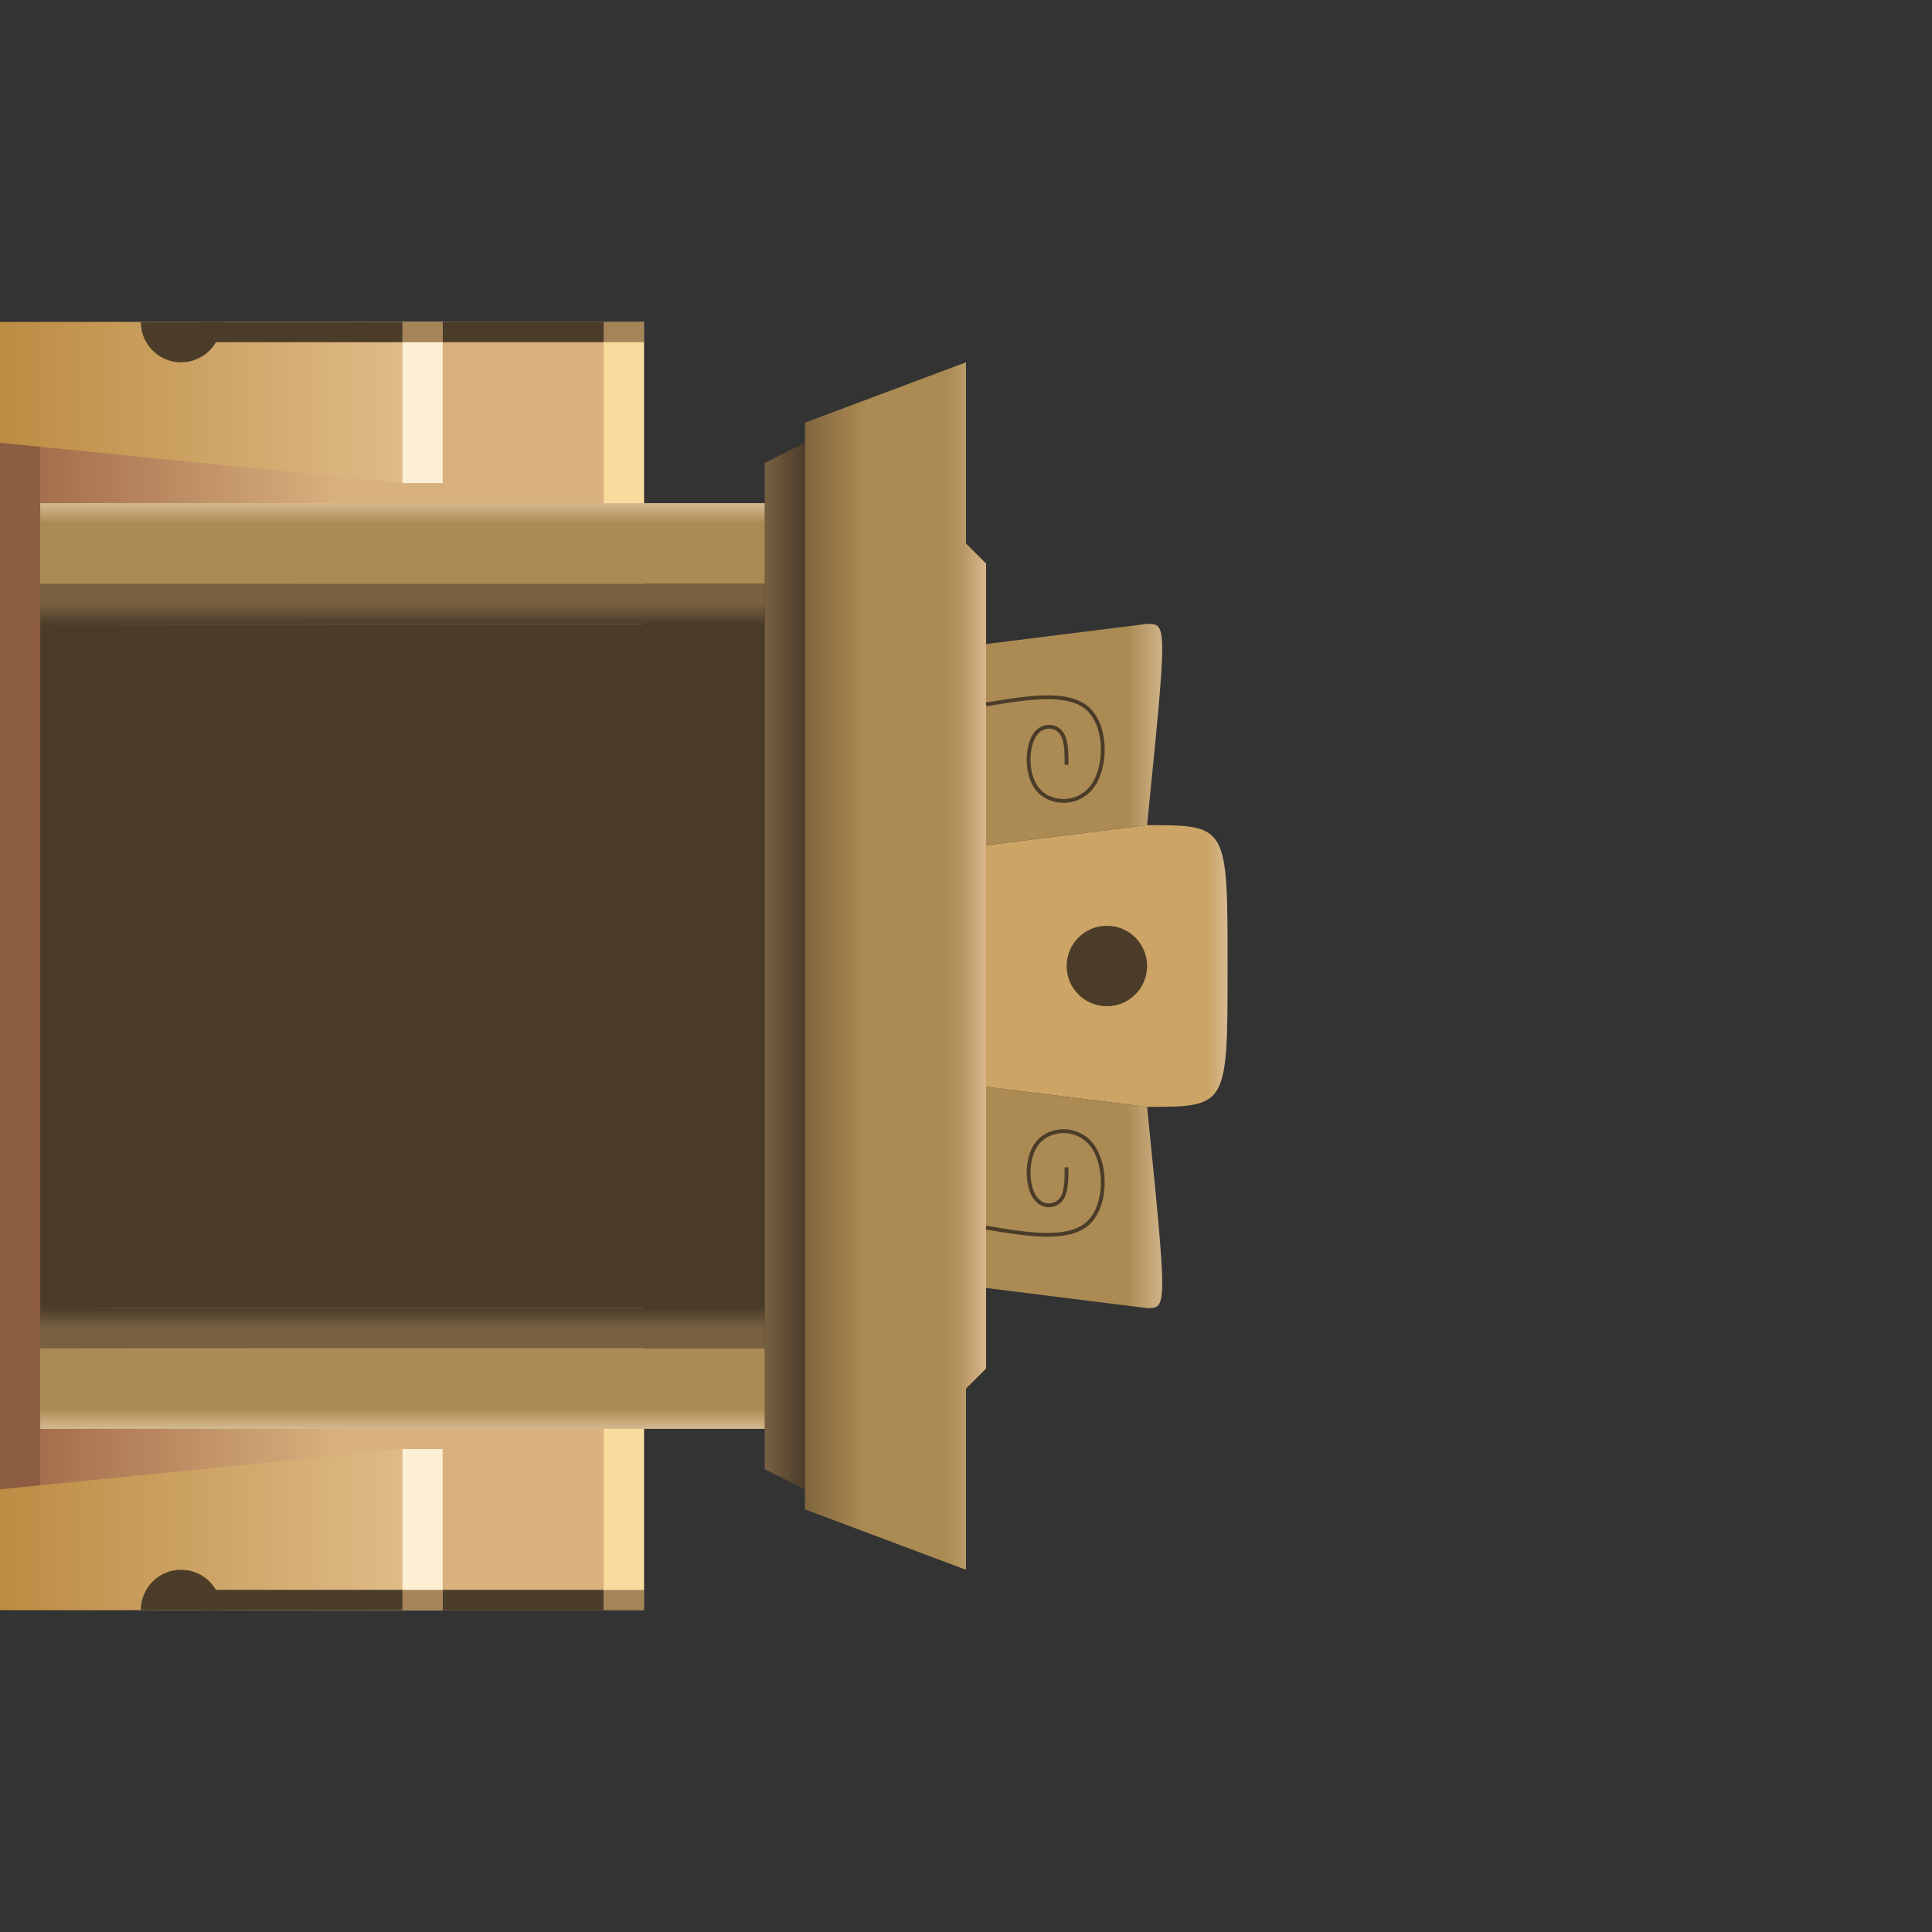 <?xml version="1.0" encoding="UTF-8" standalone="no"?>
<svg
   xmlns:dc="http://purl.org/dc/elements/1.1/"
   xmlns:cc="http://creativecommons.org/ns#"
   xmlns:rdf="http://www.w3.org/1999/02/22-rdf-syntax-ns#"
   xmlns:svg="http://www.w3.org/2000/svg"
   xmlns="http://www.w3.org/2000/svg"
   xmlns:xlink="http://www.w3.org/1999/xlink"
   xmlns:sodipodi="http://sodipodi.sourceforge.net/DTD/sodipodi-0.dtd"
   xmlns:inkscape="http://www.inkscape.org/namespaces/inkscape"
   width="96"
   height="96"
   viewBox="0 0 25.4 25.4"
   version="1.1"
   id="svg16500"
   inkscape:version="1.0.1 (3bc2e813f5, 2020-09-07)"
   sodipodi:docname="svg_door_west.svg">
  <rect x="0" y="0" width="25.4" height="25.4" fill="#333333" stroke="none"/>
  <defs
     id="defs16494">
    <linearGradient
       inkscape:collect="always"
       xlink:href="#linearGradient2953"
       id="linearGradient2675-0-9"
       gradientUnits="userSpaceOnUse"
       gradientTransform="matrix(1,0,0,0.5,93.133,29.369)"
       x1="12.7"
       y1="16.933"
       x2="12.7"
       y2="24.871" />
    <linearGradient
       inkscape:collect="always"
       id="linearGradient2953">
      <stop
         style="stop-color:#d9b17e;stop-opacity:1;"
         offset="0"
         id="stop2949" />
      <stop
         style="stop-color:#a56e4c;stop-opacity:1"
         offset="1"
         id="stop2951" />
    </linearGradient>
    <linearGradient
       inkscape:collect="always"
       xlink:href="#linearGradient3010"
       id="linearGradient3012-6"
       x1="75.671"
       y1="37.042"
       x2="75.935"
       y2="37.042"
       gradientUnits="userSpaceOnUse"
       gradientTransform="translate(29.633)" />
    <linearGradient
       inkscape:collect="always"
       id="linearGradient3010">
      <stop
         style="stop-color:#786041;stop-opacity:1;"
         offset="0"
         id="stop3006" />
      <stop
         style="stop-color:#4b3c29;stop-opacity:1"
         offset="1"
         id="stop3008" />
    </linearGradient>
    <linearGradient
       inkscape:collect="always"
       xlink:href="#linearGradient3042"
       id="linearGradient3044-5"
       x1="31.75"
       y1="-80.433"
       x2="32.279"
       y2="-80.433"
       gradientUnits="userSpaceOnUse"
       gradientTransform="rotate(90,14.817,14.817)" />
    <linearGradient
       inkscape:collect="always"
       id="linearGradient3042">
      <stop
         style="stop-color:#4b3c29;stop-opacity:1"
         offset="0"
         id="stop3038" />
      <stop
         style="stop-color:#786041;stop-opacity:1"
         offset="1"
         id="stop3040" />
    </linearGradient>
    <linearGradient
       inkscape:collect="always"
       xlink:href="#linearGradient3270"
       id="linearGradient3272-4"
       x1="29.104"
       y1="-80.433"
       x2="31.75"
       y2="-80.433"
       gradientUnits="userSpaceOnUse"
       gradientTransform="rotate(90,14.817,14.817)" />
    <linearGradient
       inkscape:collect="always"
       id="linearGradient3270">
      <stop
         style="stop-color:#d5ba90;stop-opacity:1"
         offset="0"
         id="stop3266" />
      <stop
         style="stop-color:#ac8a53;stop-opacity:1"
         offset="0.3"
         id="stop3274" />
      <stop
         style="stop-color:#ac8a53;stop-opacity:1"
         offset="0.7"
         id="stop3276" />
      <stop
         style="stop-color:#80663e;stop-opacity:1"
         offset="1"
         id="stop3268" />
    </linearGradient>
    <linearGradient
       inkscape:collect="always"
       xlink:href="#linearGradient3282"
       id="linearGradient3284-8"
       x1="29.369"
       y1="-80.433"
       x2="29.633"
       y2="-80.433"
       gradientUnits="userSpaceOnUse"
       gradientTransform="rotate(90,14.817,14.817)" />
    <linearGradient
       inkscape:collect="always"
       id="linearGradient3282">
      <stop
         style="stop-color:#d9b58c;stop-opacity:1"
         offset="0"
         id="stop3278" />
      <stop
         style="stop-color:#be9c6a;stop-opacity:1"
         offset="1"
         id="stop3280" />
    </linearGradient>
    <linearGradient
       inkscape:collect="always"
       xlink:href="#linearGradient3010"
       id="linearGradient3012-1-1"
       x1="75.671"
       y1="37.042"
       x2="75.935"
       y2="37.042"
       gradientUnits="userSpaceOnUse"
       gradientTransform="translate(-190.5)" />
    <linearGradient
       inkscape:collect="always"
       xlink:href="#linearGradient2984"
       id="linearGradient2677-4-9"
       gradientUnits="userSpaceOnUse"
       x1="12.7"
       y1="20.108"
       x2="12.7"
       y2="25.4"
       gradientTransform="translate(88.9,16.933)" />
    <linearGradient
       inkscape:collect="always"
       id="linearGradient2984">
      <stop
         style="stop-color:#debb87;stop-opacity:1;"
         offset="0"
         id="stop2980" />
      <stop
         style="stop-color:#bc8c43;stop-opacity:1"
         offset="1"
         id="stop2982" />
    </linearGradient>
    <linearGradient
       inkscape:collect="always"
       xlink:href="#linearGradient3308"
       id="linearGradient3260-5"
       x1="86.254"
       y1="37.042"
       x2="86.519"
       y2="37.042"
       gradientUnits="userSpaceOnUse"
       gradientTransform="translate(29.633)" />
    <linearGradient
       inkscape:collect="always"
       id="linearGradient3308">
      <stop
         style="stop-color:#ac8a53;stop-opacity:1;"
         offset="0"
         id="stop3304" />
      <stop
         style="stop-color:#d5ba90;stop-opacity:1"
         offset="1"
         id="stop3306" />
    </linearGradient>
    <linearGradient
       inkscape:collect="always"
       xlink:href="#linearGradient2984"
       id="linearGradient2677-4-8-2"
       gradientUnits="userSpaceOnUse"
       x1="12.7"
       y1="20.108"
       x2="12.7"
       y2="25.4"
       gradientTransform="matrix(-1,0,0,1,131.233,16.933)" />
    <linearGradient
       inkscape:collect="always"
       xlink:href="#linearGradient3308"
       id="linearGradient3264-7"
       gradientUnits="userSpaceOnUse"
       x1="86.254"
       y1="37.042"
       x2="86.519"
       y2="37.042"
       gradientTransform="translate(-190.5)" />
    <linearGradient
       inkscape:collect="always"
       xlink:href="#linearGradient3300"
       id="linearGradient3302-5"
       x1="80.433"
       y1="26.194"
       x2="80.433"
       y2="26.458"
       gradientUnits="userSpaceOnUse"
       gradientTransform="translate(29.633)" />
    <linearGradient
       inkscape:collect="always"
       id="linearGradient3300">
      <stop
         style="stop-color:#d5ba90;stop-opacity:1"
         offset="0"
         id="stop3296" />
      <stop
         style="stop-color:#cca465;stop-opacity:1"
         offset="1"
         id="stop3298" />
    </linearGradient>
    <linearGradient
       inkscape:collect="always"
       xlink:href="#linearGradient3308"
       id="linearGradient3314-3"
       gradientUnits="userSpaceOnUse"
       x1="83.873"
       y1="27.517"
       x2="83.873"
       y2="26.987"
       gradientTransform="matrix(-1,0,0,1,190.5,8.9254557e-7)" />
    <inkscape:path-effect
       effect="bspline"
       id="path-effect3668"
       is_visible="true"
       lpeversion="1"
       weight="33.333"
       steps="2"
       helper_size="0"
       apply_no_weight="true"
       apply_with_weight="true"
       only_selected="false" />
    <linearGradient
       inkscape:collect="always"
       xlink:href="#linearGradient3308"
       id="linearGradient3314-9-5"
       gradientUnits="userSpaceOnUse"
       x1="83.873"
       y1="27.517"
       x2="83.873"
       y2="26.987"
       gradientTransform="translate(29.633)" />
    <inkscape:path-effect
       effect="bspline"
       id="path-effect3666"
       is_visible="true"
       lpeversion="1"
       weight="33.333"
       steps="2"
       helper_size="0"
       apply_no_weight="true"
       apply_with_weight="true"
       only_selected="false" />
    <inkscape:path-effect
       effect="bspline"
       id="path-effect3664"
       is_visible="true"
       lpeversion="1"
       weight="33.333"
       steps="2"
       helper_size="0"
       apply_no_weight="true"
       apply_with_weight="true"
       only_selected="false" />
  </defs>
  <sodipodi:namedview
     id="base"
     pagecolor="#ffffff"
     bordercolor="#666666"
     borderopacity="1.0"
     inkscape:pageopacity="0"
     inkscape:pageshadow="2"
     inkscape:zoom="11.2"
     inkscape:cx="41.98564"
     inkscape:cy="48.010836"
     inkscape:document-units="px"
     inkscape:current-layer="layer1"
     inkscape:document-rotation="0"
     showgrid="true"
     units="px"
     inkscape:pagecheckerboard="false"
     inkscape:window-width="2560"
     inkscape:window-height="1377"
     inkscape:window-x="5752"
     inkscape:window-y="-8"
     inkscape:window-maximized="1">
    <inkscape:grid
       type="xygrid"
       id="grid17252"
       spacingx="0.265"
       spacingy="0.265"
       empspacing="32" />
  </sodipodi:namedview>
  <g
     inkscape:label="Layer 1"
     inkscape:groupmode="layer"
     id="layer1"
     transform="translate(-115.036,-114.234)">
    <g
       id="g3703"
       transform="matrix(0,-1,-1,0,157.369,237.001)">
      <path
         id="rect2947-3-3-7-9"
         style="fill:#8d5d41;fill-opacity:1;fill-rule:evenodd;stroke-width:0.265"
         d="m 101.6,41.804 v 0.529 h 8.467 8.467 v -0.529 h -8.467 z" />
      <path
         id="rect1556-6-5-4-1"
         style="fill:url(#linearGradient2675-0-9);fill-opacity:1;fill-rule:evenodd;stroke-width:0.181"
         d="m 101.6,33.867 v 3.969 3.969 h 8.467 8.467 v -3.969 -3.969 h -8.467 z" />
      <rect
         style="fill:#4b3c29;fill-opacity:1;fill-rule:evenodd;stroke:none;stroke-width:0.423;stroke-linecap:round;stroke-linejoin:round"
         id="rect2909-7"
         width="8.996"
         height="9.525"
         x="105.569"
         y="32.279" />
      <rect
         style="fill:url(#linearGradient3012-6);fill-opacity:1;fill-rule:evenodd;stroke-width:1.123"
         id="rect3005-0-8-6-9-9"
         width="0.529"
         height="9.525"
         x="105.04"
         y="32.279" />
      <path
         id="rect3005-0-8-6-9-2-8"
         style="fill:url(#linearGradient3044-5);fill-opacity:1;fill-rule:evenodd;stroke-width:1.323"
         d="m 116.946,31.75 -0.265,0.529 h -13.229 l -0.265,-0.529 z"
         sodipodi:nodetypes="ccccc" />
      <path
         id="rect2907-9-1"
         style="fill:url(#linearGradient3272-4);fill-opacity:1;fill-rule:evenodd;stroke:none;stroke-width:0.763;stroke-linecap:round;stroke-linejoin:round"
         d="m 118.004,29.633 -0.794,2.117 h -14.287 l -0.794,-2.117 z"
         sodipodi:nodetypes="ccccc" />
      <path
         id="rect2907-5-5"
         style="fill:url(#linearGradient3284-8);fill-opacity:1;fill-rule:evenodd;stroke:none;stroke-width:0.238;stroke-linecap:round;stroke-linejoin:round"
         d="m 115.358,29.369 0.265,0.265 h -11.113 l 0.265,-0.265 z"
         sodipodi:nodetypes="ccccc" />
      <rect
         style="fill:url(#linearGradient3012-1-1);fill-opacity:1;fill-rule:evenodd;stroke-width:1.123"
         id="rect3005-0-8-6-9-28-1"
         width="0.529"
         height="9.525"
         x="-115.094"
         y="32.279"
         transform="scale(-1,1)" />
      <path
         id="rect2959-1-0-9-4"
         style="fill:url(#linearGradient2677-4-9);fill-opacity:1;fill-rule:evenodd;stroke-width:0.265"
         d="m 101.6,37.042 v 5.292 0 h 1.587 l 0.529,-5.292 z"
         sodipodi:nodetypes="ccccccc" />
      <rect
         style="fill:#fdefd4;fill-opacity:1;fill-rule:evenodd;stroke-width:0.187"
         id="rect2978-1-1-1-8"
         width="2.117"
         height="0.529"
         x="101.6"
         y="36.513" />
      <rect
         style="fill:#a5845a;fill-opacity:1;fill-rule:evenodd;stroke-width:0.265"
         id="rect3005-07-8-1-3"
         width="0.265"
         height="0.529"
         x="101.6"
         y="36.513" />
      <rect
         style="fill:#4b3c29;fill-opacity:1;fill-rule:evenodd;stroke-width:0.167"
         id="rect2988-1-5-0-7-6"
         width="0.265"
         height="2.117"
         x="101.6"
         y="34.396" />
      <rect
         style="fill:#a5845a;fill-opacity:1;fill-rule:evenodd;stroke-width:0.265"
         id="rect3117-03"
         width="0.265"
         height="0.529"
         x="101.6"
         y="33.867" />
      <rect
         style="fill:#4b3c29;fill-opacity:1;fill-rule:evenodd;stroke-width:0.187"
         id="rect2988-34-1-9-9"
         width="0.265"
         height="2.646"
         x="101.6"
         y="37.042" />
      <path
         id="path3009-8-2-6-3"
         style="fill:#4b3c29;fill-opacity:1;fill-rule:evenodd;stroke-width:0.265"
         d="m 101.6,39.423 v 1.058 A 0.529,0.529 0 0 0 102.129,39.952 0.529,0.529 0 0 0 101.6,39.423 Z" />
      <rect
         style="fill:url(#linearGradient3260-5);fill-opacity:1;fill-rule:evenodd;stroke:none;stroke-width:0.44;stroke-linecap:round;stroke-linejoin:round"
         id="rect3181-0"
         width="1.058"
         height="9.525"
         x="115.094"
         y="32.279" />
      <rect
         style="fill:#fadb9e;fill-opacity:1;fill-rule:evenodd;stroke-width:0.187"
         id="rect2978-0-4-4-8-3"
         width="2.117"
         height="0.529"
         x="101.865"
         y="33.867" />
      <rect
         style="fill:#fadb9e;fill-opacity:1;fill-rule:evenodd;stroke-width:0.187"
         id="rect3198-4"
         width="2.117"
         height="0.529"
         x="116.152"
         y="33.867" />
      <rect
         style="fill:#a5845a;fill-opacity:1;fill-rule:evenodd;stroke-width:0.265"
         id="rect3117-0-8"
         width="0.265"
         height="0.529"
         x="118.269"
         y="33.867" />
      <path
         id="rect2959-1-0-9-7-1"
         style="fill:url(#linearGradient2677-4-8-2);fill-opacity:1;fill-rule:evenodd;stroke-width:0.265"
         d="m 118.533,37.042 v 5.292 0 h -1.587 l -0.529,-5.292 z"
         sodipodi:nodetypes="ccccccc" />
      <rect
         style="fill:#fdefd4;fill-opacity:1;fill-rule:evenodd;stroke-width:0.187"
         id="rect2978-1-1-1-9-5"
         width="2.117"
         height="0.529"
         x="-118.533"
         y="36.513"
         transform="scale(-1,1)" />
      <rect
         style="fill:#a5845a;fill-opacity:1;fill-rule:evenodd;stroke-width:0.265"
         id="rect3005-07-8-1-8-5"
         width="0.265"
         height="0.529"
         x="-118.533"
         y="36.513"
         transform="scale(-1,1)" />
      <rect
         style="fill:#4b3c29;fill-opacity:1;fill-rule:evenodd;stroke-width:0.167"
         id="rect2988-1-5-0-7-8-3"
         width="0.265"
         height="2.117"
         x="-118.533"
         y="34.396"
         transform="scale(-1,1)" />
      <rect
         style="fill:#4b3c29;fill-opacity:1;fill-rule:evenodd;stroke-width:0.187"
         id="rect2988-34-1-9-2-6"
         width="0.265"
         height="2.646"
         x="-118.533"
         y="37.042"
         transform="scale(-1,1)" />
      <path
         id="path3009-8-2-6-7-6"
         style="fill:#4b3c29;fill-opacity:1;fill-rule:evenodd;stroke-width:0.265"
         d="m 118.533,39.423 v 1.058 a 0.529,0.529 0 0 1 -0.529,-0.529 0.529,0.529 0 0 1 0.529,-0.529 z" />
      <rect
         style="fill:url(#linearGradient3264-7);fill-opacity:1;fill-rule:evenodd;stroke:none;stroke-width:0.44;stroke-linecap:round;stroke-linejoin:round"
         id="rect3262-0"
         width="1.058"
         height="9.525"
         x="-105.04"
         y="32.279"
         transform="scale(-1,1)" />
      <path
         id="rect3291-5"
         style="fill:url(#linearGradient3302-5);fill-opacity:1;fill-rule:evenodd;stroke-width:0.265;stroke-linecap:round;stroke-linejoin:round"
         d="m 108.215,27.252 c 0,-1.058 0,-1.058 1.852,-1.058 1.852,0 1.852,0 1.852,1.058 l -0.265,2.117 h -3.175 z"
         sodipodi:nodetypes="cccccc" />
      <path
         id="path3312-4"
         style="fill:url(#linearGradient3314-3);fill-opacity:1;fill-rule:evenodd;stroke-width:0.265;stroke-linecap:round;stroke-linejoin:round"
         d="m 105.569,27.252 c 0,-0.265 0,-0.265 2.646,0 l 0.265,2.117 h -2.646 c -0.265,-2.117 0,1e-6 -0.265,-2.117 z"
         sodipodi:nodetypes="ccccc" />
      <path
         style="fill:none;stroke:#4b3c29;stroke-width:0.05;stroke-linecap:butt;stroke-linejoin:miter;stroke-miterlimit:4;stroke-dasharray:none;stroke-opacity:1"
         d="m 106.627,29.369 c -0.088,-0.529 -0.176,-1.058 0.044,-1.323 0.221,-0.265 0.75,-0.265 1.014,-0.088 0.264,0.177 0.264,0.529 0.088,0.706 -0.176,0.176 -0.529,0.176 -0.706,0.088 -0.177,-0.088 -0.177,-0.264 -0.088,-0.353 0.088,-0.088 0.265,-0.088 0.441,-0.088"
         id="path3316-9"
         inkscape:path-effect="#path-effect3668"
         inkscape:original-d="m 106.62709,29.368751 c -0.0879,-0.528902 -0.17613,-1.058058 -0.26459,-1.5875 0.52944,2.64e-4 1.0586,2.64e-4 1.5875,0 2.7e-4,0.353049 2.7e-4,0.705821 0,1.058333 -0.35252,2.64e-4 -0.70529,2.64e-4 -1.05833,0 2.6e-4,-0.176128 2.6e-4,-0.352512 0,-0.529167 0.17665,2.64e-4 0.35304,2.64e-4 0.52916,0"
         sodipodi:nodetypes="ccccccc" />
      <path
         id="path3312-1-1"
         style="fill:url(#linearGradient3314-9-5);fill-opacity:1;fill-rule:evenodd;stroke-width:0.265;stroke-linecap:round;stroke-linejoin:round"
         d="m 114.565,27.252 c 0,-0.265 0,-0.265 -2.646,0 l -0.265,2.117 H 114.3 c 0.265,-2.117 0,1e-6 0.265,-2.117 z"
         sodipodi:nodetypes="ccccc" />
      <path
         style="fill:none;stroke:#4b3c29;stroke-width:0.05;stroke-linecap:butt;stroke-linejoin:miter;stroke-miterlimit:4;stroke-dasharray:none;stroke-opacity:1"
         d="m 113.506,29.369 c 0.088,-0.529 0.176,-1.058 -0.044,-1.323 -0.221,-0.265 -0.75,-0.265 -1.014,-0.088 -0.264,0.177 -0.264,0.529 -0.088,0.706 0.176,0.176 0.529,0.176 0.706,0.088 0.177,-0.088 0.177,-0.264 0.088,-0.353 -0.088,-0.088 -0.265,-0.088 -0.441,-0.088"
         id="path3316-6-9"
         inkscape:path-effect="#path-effect3666"
         inkscape:original-d="m 113.50625,29.368752 c 0.0879,-0.528902 0.17612,-1.058058 0.26458,-1.5875 -0.52944,2.64e-4 -1.05859,2.64e-4 -1.5875,0 -2.6e-4,0.353049 -2.6e-4,0.705821 0,1.058333 0.35252,2.64e-4 0.7053,2.64e-4 1.05834,0 -2.7e-4,-0.176128 -2.7e-4,-0.352512 0,-0.529167 -0.17666,2.64e-4 -0.35304,2.64e-4 -0.52917,0"
         sodipodi:nodetypes="ccccccc" />
      <path
         style="fill:none;stroke:#000000;stroke-width:0;stroke-linecap:butt;stroke-linejoin:miter;stroke-miterlimit:4;stroke-dasharray:none;stroke-opacity:1"
         d="m 110.331,29.369 c -0.088,-0.705 -0.176,-1.411 -0.176,-1.896 -4e-5,-0.485 0.088,-0.75 0.176,-0.794 0.088,-0.044 0.176,0.132 0.221,0.353 0.044,0.22 0.044,0.485 0.044,0.882 0,0.397 0,0.926 0,1.455"
         id="path3395-4"
         inkscape:path-effect="#path-effect3664"
         inkscape:original-d="m 110.33125,29.368751 c -0.0879,-0.705292 -0.17612,-1.410846 -0.26458,-2.116667 0.0885,-0.264324 0.17665,-0.528902 0.26458,-0.79375 0.0885,0.176657 0.17666,0.353041 0.26459,0.529167 2.6e-4,0.264853 2.6e-4,0.529431 0,0.79375 2.6e-4,0.529441 2.6e-4,1.058598 0,1.5875" />
      <circle
         style="fill:#4b3c29;fill-opacity:1;fill-rule:evenodd;stroke-width:0.265"
         id="path3009-8-2-67-6"
         cx="110.067"
         cy="27.781"
         r="0.529" />
    </g>
  </g>
</svg>
